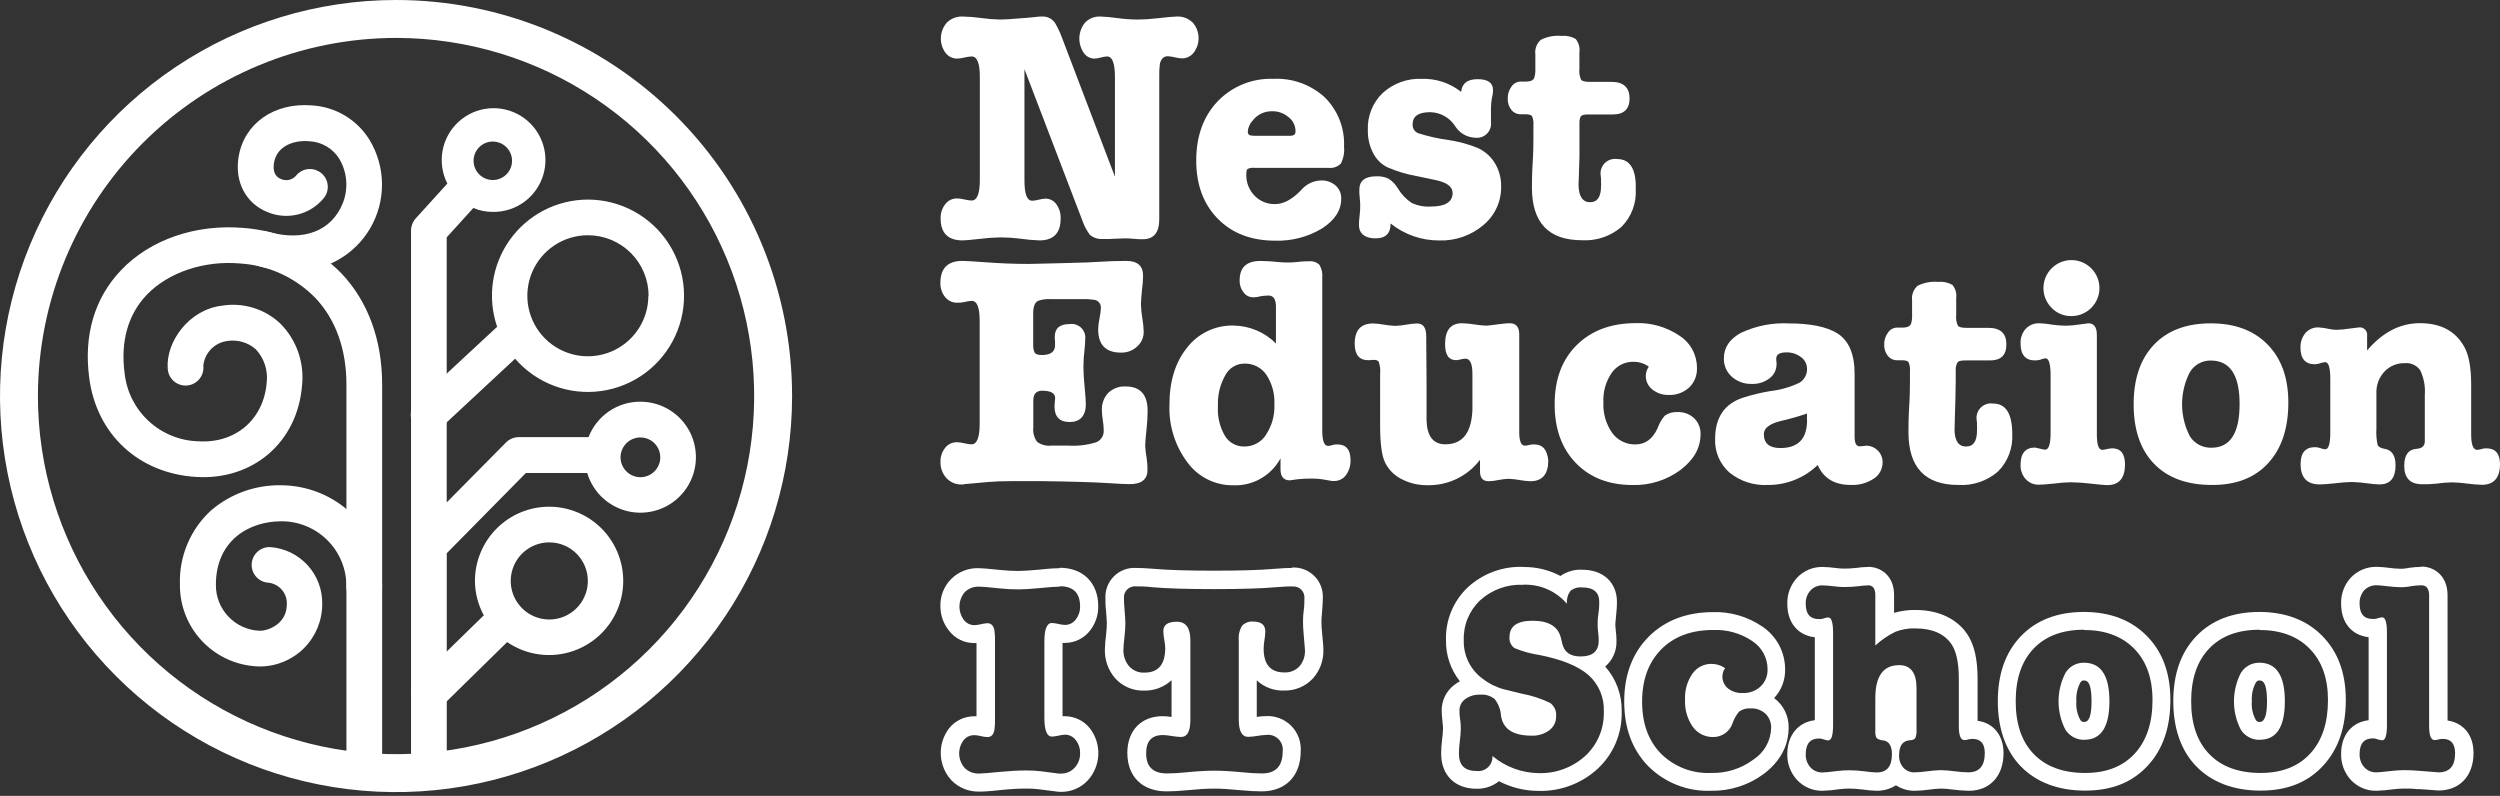 <svg width="512" height="163" viewBox="0 0 512 163" fill="none" xmlns="http://www.w3.org/2000/svg">
<rect x="0" y="0" width="512" height="163" fill="#333333" stroke="none"/>
<path d="M71.928 105.118C68.038 101.45 62.898 99.4 57.552 99.382C52.328 99.291 47.25 101.108 43.27 104.493C41.158 106.412 39.49 108.769 38.381 111.398C37.273 114.027 36.75 116.867 36.849 119.719C36.805 124.115 38.506 128.35 41.579 131.494C44.653 134.638 48.847 136.435 53.243 136.491C56.622 136.485 59.861 135.14 62.25 132.75C64.64 130.361 65.985 127.122 65.991 123.744C66.056 120.804 64.991 117.952 63.014 115.775C61.037 113.598 58.3 112.264 55.368 112.047C54.401 112 53.455 112.339 52.737 112.99C52.02 113.641 51.591 114.55 51.544 115.517C51.497 116.484 51.836 117.43 52.487 118.148C53.138 118.865 54.047 119.294 55.014 119.341C56.077 119.468 57.052 119.993 57.744 120.809C58.436 121.626 58.793 122.674 58.744 123.744C58.744 127.898 54.754 129.185 53.303 129.185C50.85 129.123 48.521 128.097 46.82 126.33C45.118 124.562 44.182 122.195 44.214 119.742C44.214 110.748 50.942 106.759 57.611 106.759C59.36 106.75 61.094 107.086 62.712 107.75C64.331 108.413 65.802 109.39 67.042 110.624C68.281 111.858 69.264 113.325 69.935 114.94C70.605 116.556 70.95 118.288 70.948 120.037C70.92 120.535 70.993 121.032 71.164 121.5C71.335 121.968 71.6 122.396 71.942 122.758C72.284 123.12 72.696 123.408 73.153 123.605C73.611 123.802 74.103 123.904 74.601 123.904C75.099 123.904 75.592 123.802 76.049 123.605C76.507 123.408 76.919 123.12 77.261 122.758C77.603 122.396 77.867 121.968 78.038 121.5C78.209 121.032 78.282 120.535 78.254 120.037C78.273 117.251 77.721 114.49 76.633 111.924C75.545 109.358 73.944 107.042 71.928 105.118V105.118Z" fill="white"/>
<path d="M75.692 28.67C74.441 26.626 72.714 24.914 70.659 23.681C68.604 22.448 66.281 21.73 63.889 21.588C56.123 20.951 49.95 25.294 48.852 32.211C48.049 37.251 50.351 41.653 54.753 43.424C56.729 44.263 58.924 44.438 61.007 43.922C63.091 43.407 64.951 42.23 66.309 40.567C66.613 40.196 66.84 39.768 66.978 39.309C67.116 38.849 67.162 38.367 67.112 37.889C67.063 37.412 66.92 36.949 66.691 36.528C66.462 36.106 66.151 35.734 65.778 35.433C65.019 34.826 64.054 34.538 63.086 34.63C62.608 34.681 62.145 34.825 61.724 35.056C61.302 35.287 60.931 35.6 60.631 35.976C60.255 36.414 59.746 36.718 59.181 36.839C58.616 36.961 58.027 36.894 57.504 36.649C56.323 36.165 55.839 35.055 56.111 33.367C56.666 29.933 60.124 28.646 63.346 28.929C64.588 28.986 65.797 29.344 66.868 29.973C67.94 30.603 68.842 31.484 69.496 32.541C70.289 33.885 70.769 35.391 70.897 36.947C71.026 38.503 70.801 40.067 70.239 41.523C67.973 47.271 62.284 49.502 55.048 47.508C54.587 47.373 54.103 47.334 53.627 47.393C53.15 47.452 52.69 47.608 52.275 47.85C51.855 48.084 51.486 48.4 51.19 48.779C50.894 49.158 50.677 49.593 50.552 50.057C50.302 50.99 50.431 51.983 50.911 52.821C51.391 53.659 52.182 54.273 53.113 54.53C55.344 55.165 57.651 55.495 59.97 55.51C63.153 55.611 66.304 54.852 69.091 53.312C71.879 51.773 74.199 49.51 75.809 46.763C77.418 44.015 78.257 40.884 78.236 37.7C78.216 34.516 77.337 31.396 75.692 28.67Z" fill="white"/>
<path d="M69.921 55.982C64.592 50.536 57.455 47.228 49.856 46.681C40.13 45.855 30.77 49.042 24.798 55.333C19.368 61.022 17.114 68.611 18.271 77.381C19.781 88.936 28.327 96.903 40.059 97.67C51.791 98.438 60.939 90.588 61.859 78.915C62.105 76.611 61.834 74.281 61.066 72.094C60.298 69.908 59.053 67.919 57.421 66.274C55.846 64.783 53.947 63.675 51.873 63.038C49.799 62.402 47.606 62.253 45.465 62.603C38.654 63.406 33.98 70.028 34.346 75.41C34.361 75.903 34.474 76.387 34.681 76.835C34.887 77.283 35.182 77.684 35.547 78.015C35.912 78.346 36.341 78.6 36.807 78.761C37.272 78.922 37.766 78.988 38.258 78.954C38.749 78.919 39.229 78.786 39.668 78.562C40.107 78.338 40.496 78.027 40.812 77.649C41.128 77.27 41.364 76.832 41.507 76.36C41.649 75.888 41.695 75.392 41.641 74.902C41.762 73.659 42.291 72.491 43.145 71.58C43.998 70.668 45.129 70.064 46.362 69.862C47.428 69.667 48.526 69.716 49.57 70.007C50.615 70.297 51.58 70.821 52.393 71.538C53.234 72.441 53.869 73.515 54.254 74.687C54.639 75.858 54.766 77.1 54.624 78.325C54.01 85.926 48.215 90.872 40.578 90.376C36.806 90.263 33.202 88.788 30.433 86.223C27.664 83.658 25.918 80.178 25.518 76.425C24.656 69.933 26.226 64.386 30.05 60.384C34.453 55.781 41.794 53.303 49.206 53.964C55.042 54.328 60.534 56.852 64.609 61.045C68.752 65.424 70.948 71.526 70.948 78.75V160.05H78.266V78.726C78.254 69.591 75.374 61.742 69.921 55.982Z" fill="white"/>
<path d="M112.471 103.773C108.442 103.776 104.579 105.377 101.729 108.225C98.879 111.072 97.275 114.934 97.268 118.963C97.279 121.439 97.908 123.873 99.098 126.045C99.048 126.072 99.001 126.104 98.956 126.139L85.276 139.5C84.592 140.186 84.207 141.116 84.207 142.085C84.207 143.055 84.592 143.984 85.276 144.67C85.615 145.009 86.017 145.278 86.46 145.461C86.902 145.644 87.376 145.738 87.855 145.738C88.334 145.738 88.809 145.644 89.251 145.461C89.694 145.278 90.096 145.009 90.434 144.67L103.866 131.498C105.83 132.842 108.082 133.706 110.441 134.021C112.8 134.335 115.2 134.091 117.447 133.307C119.694 132.524 121.726 131.224 123.378 129.511C125.03 127.799 126.258 125.722 126.96 123.449C127.663 121.175 127.822 118.768 127.424 116.422C127.025 114.076 126.082 111.856 124.668 109.941C123.255 108.027 121.412 106.471 119.287 105.4C117.162 104.328 114.815 103.771 112.435 103.773H112.471ZM120.391 118.963C120.393 120.526 119.931 122.054 119.065 123.354C118.198 124.655 116.965 125.669 115.522 126.268C114.078 126.867 112.49 127.024 110.957 126.72C109.424 126.416 108.016 125.663 106.911 124.558C105.806 123.453 105.054 122.045 104.749 120.513C104.445 118.98 104.602 117.391 105.201 115.948C105.801 114.504 106.814 113.271 108.115 112.405C109.415 111.538 110.943 111.076 112.506 111.079C114.596 111.082 116.6 111.913 118.078 113.391C119.556 114.869 120.387 116.873 120.391 118.963V118.963Z" fill="white"/>
<path d="M120.391 40.874C117.263 40.88 114.182 41.632 111.402 43.066C108.622 44.502 106.225 46.578 104.409 49.125C102.593 51.672 101.41 54.615 100.958 57.71C100.507 60.806 100.8 63.964 101.813 66.924L85.289 82.267C84.751 82.768 84.376 83.419 84.213 84.135C84.05 84.852 84.106 85.601 84.375 86.285C84.644 86.969 85.112 87.556 85.72 87.97C86.327 88.384 87.044 88.606 87.779 88.606C88.703 88.602 89.591 88.252 90.27 87.626L105.496 73.462C107.655 75.958 110.406 77.871 113.497 79.026C116.588 80.181 119.92 80.542 123.186 80.074C126.453 79.606 129.549 78.325 132.192 76.349C134.834 74.372 136.938 71.764 138.31 68.763C139.682 65.762 140.277 62.464 140.043 59.172C139.808 55.881 138.75 52.701 136.967 49.925C135.183 47.149 132.73 44.865 129.834 43.284C126.938 41.702 123.691 40.874 120.391 40.874V40.874ZM132.784 60.574C132.784 63.025 132.058 65.421 130.696 67.459C129.334 69.497 127.398 71.085 125.134 72.023C122.869 72.961 120.377 73.207 117.973 72.729C115.569 72.25 113.361 71.07 111.628 69.337C109.895 67.604 108.714 65.395 108.236 62.991C107.758 60.587 108.003 58.095 108.941 55.831C109.879 53.566 111.468 51.631 113.506 50.269C115.544 48.907 117.94 48.18 120.391 48.18C122.022 48.176 123.638 48.493 125.147 49.113C126.655 49.734 128.026 50.646 129.182 51.797C130.337 52.948 131.254 54.316 131.881 55.822C132.507 57.328 132.83 58.942 132.832 60.574H132.784Z" fill="white"/>
<path d="M131.156 82.267C128.858 82.257 126.612 82.947 124.714 84.243C122.817 85.539 121.359 87.382 120.533 89.526H106.228C105.253 89.533 104.32 89.923 103.631 90.612L91.486 102.899V48.605L96.939 42.597C98.201 43.13 99.558 43.403 100.928 43.4C103.249 43.434 105.517 42.707 107.386 41.331C109.254 39.954 110.621 38.003 111.276 35.777C111.931 33.55 111.839 31.17 111.013 29.001C110.188 26.832 108.675 24.992 106.706 23.764C104.736 22.536 102.419 21.987 100.108 22.201C97.797 22.414 95.619 23.379 93.908 24.947C92.197 26.515 91.046 28.6 90.632 30.884C90.218 33.167 90.564 35.524 91.616 37.593L85.124 44.745C84.518 45.42 84.182 46.294 84.18 47.2V160.05H91.498V113.298L107.703 96.868H120.262C120.862 98.889 122.012 100.704 123.585 102.109C125.157 103.514 127.089 104.454 129.165 104.824C131.241 105.194 133.379 104.979 135.34 104.203C137.301 103.427 139.007 102.121 140.268 100.431C141.529 98.741 142.295 96.734 142.481 94.633C142.666 92.532 142.263 90.422 141.318 88.537C140.372 86.652 138.921 85.068 137.127 83.96C135.332 82.853 133.265 82.267 131.156 82.267V82.267ZM100.928 28.988C101.709 28.988 102.471 29.22 103.12 29.654C103.768 30.087 104.274 30.704 104.572 31.425C104.87 32.146 104.947 32.939 104.794 33.704C104.641 34.469 104.264 35.172 103.712 35.722C103.159 36.273 102.456 36.648 101.69 36.798C100.925 36.949 100.132 36.87 99.412 36.569C98.691 36.269 98.076 35.762 97.645 35.112C97.213 34.462 96.984 33.699 96.986 32.919C96.989 31.875 97.406 30.876 98.145 30.139C98.884 29.402 99.885 28.988 100.928 28.988V28.988ZM131.156 97.729C130.351 97.729 129.563 97.491 128.894 97.043C128.224 96.596 127.702 95.96 127.394 95.216C127.086 94.472 127.005 93.653 127.162 92.863C127.319 92.073 127.707 91.347 128.277 90.778C128.846 90.209 129.572 89.821 130.362 89.663C131.152 89.506 131.97 89.587 132.714 89.895C133.458 90.204 134.094 90.725 134.542 91.395C134.989 92.065 135.228 92.852 135.228 93.657C135.228 94.737 134.799 95.773 134.035 96.537C133.272 97.3 132.236 97.729 131.156 97.729V97.729Z" fill="white"/>
<path d="M81.111 7.766C95.618 7.766 109.799 12.069 121.861 20.129C133.923 28.189 143.324 39.645 148.874 53.048C154.425 66.452 155.876 81.2 153.044 95.428C150.212 109.656 143.224 122.725 132.965 132.981C122.705 143.238 109.634 150.221 95.405 153.049C81.176 155.876 66.428 154.42 53.027 148.865C39.625 143.31 28.172 133.906 20.116 121.841C12.059 109.777 7.762 95.594 7.766 81.087C7.791 61.645 15.528 43.006 29.277 29.261C43.028 15.515 61.669 7.785 81.111 7.766V7.766ZM81.111 0C65.067 6.79445e-07 49.385 4.758 36.046 13.671C22.706 22.585 12.31 35.254 6.172 50.076C0.034 64.899 -1.571 81.209 1.56 96.943C4.692 112.678 12.419 127.13 23.765 138.473C35.111 149.816 49.566 157.539 65.301 160.666C81.037 163.793 97.346 162.183 112.167 156.04C126.987 149.898 139.654 139.498 148.563 126.156C157.473 112.815 162.226 97.13 162.221 81.087C162.215 59.579 153.667 38.955 138.456 23.748C123.246 8.542 102.619 -9.10877e-07 81.111 0V0Z" fill="white"/>
<path d="M217.067 120.064C219.816 120.064 221.201 121.438 221.201 124.198C221.227 125.16 220.917 126.1 220.323 126.857C220.073 127.204 219.745 127.487 219.365 127.683C218.985 127.879 218.564 127.982 218.137 127.983C217.681 127.967 217.228 127.903 216.785 127.792C216.339 127.679 215.882 127.611 215.422 127.589C214.408 127.589 213.89 128.851 213.89 131.386L213.89 147.011C213.89 149.579 214.408 150.852 215.422 150.852C215.881 150.829 216.338 150.765 216.785 150.661C217.228 150.547 217.681 150.48 218.137 150.458C218.564 150.46 218.985 150.564 219.365 150.759C219.744 150.955 220.073 151.238 220.323 151.584C220.918 152.34 221.229 153.281 221.201 154.243C221.236 155.351 220.831 156.428 220.075 157.24C219.721 157.626 219.289 157.931 218.806 158.135C218.324 158.339 217.804 158.437 217.281 158.422C217.113 158.445 216.942 158.445 216.774 158.422L213.203 157.961C212.208 157.843 211.208 157.786 210.206 157.792C208.505 157.792 206.736 157.893 204.878 158.073C202.625 158.298 201.205 158.422 200.518 158.422C199.977 158.443 199.438 158.354 198.932 158.161C198.427 157.967 197.966 157.673 197.578 157.296C196.888 156.521 196.486 155.532 196.441 154.495C196.396 153.459 196.71 152.439 197.33 151.607C197.599 151.27 197.942 150.999 198.333 150.818C198.724 150.636 199.152 150.547 199.583 150.559C200.032 150.58 200.477 150.648 200.912 150.762C201.348 150.868 201.793 150.932 202.242 150.953C202.996 150.953 203.47 150.469 203.661 149.489C203.761 148.701 203.799 147.906 203.774 147.112L203.774 131.431C203.802 130.655 203.764 129.879 203.661 129.11C203.47 128.13 202.996 127.634 202.242 127.634C201.793 127.655 201.347 127.723 200.912 127.837C200.459 127.951 199.994 128.015 199.527 128.028C199.101 128.027 198.681 127.924 198.303 127.728C197.925 127.532 197.599 127.249 197.352 126.902C196.759 126.071 196.459 125.067 196.5 124.047C196.541 123.027 196.92 122.05 197.578 121.269C197.969 120.89 198.434 120.594 198.943 120.401C199.452 120.207 199.996 120.119 200.541 120.143C201.115 120.143 202.433 120.255 204.506 120.481C205.86 120.632 207.221 120.707 208.584 120.706C209.643 120.706 211.164 120.616 213.09 120.424C215.017 120.233 216.38 120.143 217.022 120.143L217.067 120.064ZM217.022 116.369C216.526 116.369 215.557 116.369 212.73 116.673C210.882 116.842 209.463 116.932 208.528 116.932C207.304 116.93 206.082 116.862 204.866 116.729C201.926 116.414 200.98 116.369 200.484 116.369C199.436 116.322 198.39 116.495 197.412 116.875C196.435 117.254 195.547 117.834 194.805 118.575C194.063 119.317 193.484 120.205 193.104 121.183C192.724 122.16 192.552 123.207 192.598 124.255C192.611 126.079 193.256 127.843 194.423 129.245C195.03 130.014 195.804 130.635 196.686 131.06C197.568 131.486 198.536 131.705 199.515 131.701L199.989 131.701L199.989 146.695L199.572 146.695C198.588 146.683 197.615 146.892 196.724 147.307C195.832 147.723 195.046 148.334 194.423 149.095C193.205 150.652 192.584 152.594 192.673 154.569C192.762 156.544 193.554 158.423 194.908 159.864C195.645 160.603 196.524 161.183 197.492 161.57C198.461 161.958 199.498 162.144 200.541 162.117C201.104 162.117 202.151 162.117 205.283 161.768C206.926 161.593 208.577 161.502 210.229 161.498C211.072 161.49 211.915 161.539 212.752 161.644L216.132 162.072C216.504 162.139 216.881 162.173 217.258 162.174C218.303 162.191 219.34 161.986 220.299 161.573C221.258 161.159 222.119 160.546 222.823 159.774C224.116 158.331 224.862 156.481 224.934 154.545C225.006 152.609 224.399 150.709 223.218 149.174C222.606 148.397 221.825 147.769 220.935 147.338C220.046 146.907 219.07 146.683 218.081 146.684L217.608 146.684L217.608 131.667L218.081 131.667C219.062 131.67 220.03 131.451 220.914 131.025C221.798 130.6 222.574 129.98 223.184 129.211C224.331 127.782 224.945 125.997 224.919 124.164C224.919 119.365 221.81 116.279 217.033 116.279L217.022 116.369Z" fill="white"/>
<path d="M264.595 120.12C264.936 120.073 265.282 120.105 265.609 120.213C265.935 120.32 266.232 120.501 266.478 120.741C266.724 120.982 266.911 121.275 267.026 121.599C267.141 121.923 267.18 122.269 267.141 122.61C267.141 123.173 267.141 124.018 266.995 125.133C266.848 126.249 266.86 127.082 266.86 127.646C266.86 128.209 266.916 129.155 267.029 130.361C267.175 131.949 267.254 132.85 267.254 133.087C267.329 134.317 266.926 135.528 266.127 136.466C265.732 136.884 265.252 137.211 264.72 137.427C264.187 137.643 263.615 137.742 263.041 137.717C260.213 137.717 258.794 136.083 258.794 132.839C258.807 132.235 258.864 131.633 258.963 131.037C259.063 130.475 259.119 129.906 259.132 129.335C259.132 127.972 258.309 127.296 256.642 127.296C256.227 127.26 255.81 127.318 255.42 127.464C255.03 127.61 254.678 127.842 254.389 128.141C253.847 129.025 253.606 130.061 253.702 131.093L253.702 147.405C253.702 149.737 254.344 150.909 255.628 150.909C256.244 150.887 256.857 150.823 257.464 150.717C258.074 150.603 258.692 150.535 259.312 150.514C259.77 150.453 260.236 150.498 260.674 150.647C261.112 150.795 261.51 151.042 261.837 151.369C262.164 151.696 262.411 152.094 262.559 152.532C262.707 152.97 262.753 153.436 262.691 153.894C262.691 156.898 261.276 158.4 258.444 158.4C257.142 158.392 255.841 158.317 254.547 158.175C252.293 157.95 250.333 157.837 248.711 157.837C247.089 157.837 245.106 157.95 242.876 158.175C241.581 158.319 240.28 158.394 238.978 158.4C236.146 158.4 234.731 157.026 234.731 154.277C234.731 151.776 235.857 150.537 238.189 150.537C238.805 150.558 239.419 150.626 240.025 150.74C240.632 150.846 241.246 150.91 241.862 150.931C243.146 150.931 243.788 149.805 243.788 147.428L243.788 131.127C243.788 128.592 242.864 127.33 241.017 127.33C239.169 127.33 238.246 127.972 238.246 129.257C238.263 129.835 238.327 130.412 238.437 130.98C238.549 131.549 238.617 132.125 238.64 132.704C238.64 136.076 237.224 137.758 234.393 137.751C233.794 137.784 233.196 137.681 232.644 137.449C232.091 137.216 231.599 136.861 231.205 136.41C230.414 135.445 230.012 134.22 230.078 132.974C230.078 132.49 230.157 131.6 230.303 130.316C230.411 129.414 230.468 128.508 230.472 127.601C230.472 127.15 230.416 126.226 230.303 124.829C230.225 123.883 230.191 123.128 230.191 122.576C230.153 122.24 230.192 121.9 230.304 121.581C230.415 121.262 230.598 120.972 230.837 120.732C231.076 120.493 231.366 120.311 231.685 120.199C232.004 120.087 232.344 120.049 232.68 120.087C233.548 120.087 234.641 120.087 235.97 120.256C238.989 120.526 243.214 120.65 248.643 120.65C254.073 120.65 258.354 120.526 261.385 120.256C262.703 120.143 263.773 120.087 264.606 120.087L264.595 120.12ZM264.606 116.313C263.671 116.313 262.511 116.369 261.058 116.493C258.163 116.752 253.994 116.876 248.666 116.876C243.337 116.876 239.203 116.752 236.274 116.493C234.81 116.369 233.638 116.313 232.658 116.313C231.822 116.263 230.986 116.392 230.204 116.689C229.422 116.987 228.711 117.446 228.12 118.038C227.528 118.63 227.068 119.34 226.771 120.122C226.473 120.905 226.345 121.741 226.394 122.576C226.394 123.218 226.394 124.075 226.518 125.145C226.62 126.384 226.676 127.206 226.676 127.612C226.671 128.365 226.626 129.117 226.541 129.865C226.398 130.888 226.311 131.919 226.282 132.952C226.203 135.123 226.948 137.243 228.366 138.888C229.11 139.72 230.027 140.379 231.052 140.819C232.078 141.259 233.187 141.469 234.303 141.434C236.386 141.487 238.407 140.723 239.935 139.305L239.935 146.831C239.332 146.733 238.722 146.68 238.11 146.673C233.717 146.673 230.878 149.624 230.878 154.187C230.878 159.054 233.953 162.073 238.899 162.073C240.149 162.073 241.546 161.994 243.18 161.836C245.286 161.622 247.111 161.509 248.632 161.509C250.153 161.509 251.955 161.622 254.085 161.836C255.752 161.994 257.16 162.073 258.365 162.073C263.311 162.073 266.386 158.918 266.386 153.838C266.447 152.88 266.304 151.921 265.966 151.024C265.627 150.126 265.102 149.311 264.424 148.632C263.746 147.953 262.932 147.427 262.035 147.087C261.138 146.747 260.179 146.602 259.222 146.662C258.606 146.668 257.993 146.721 257.385 146.819L257.385 139.339C258.141 140.041 259.027 140.586 259.994 140.944C260.96 141.301 261.988 141.464 263.018 141.423C264.11 141.448 265.196 141.242 266.203 140.819C267.211 140.395 268.118 139.765 268.865 138.967C270.326 137.343 271.102 135.215 271.028 133.03C271.028 132.693 271.028 132.186 270.791 129.955C270.656 128.592 270.633 127.916 270.633 127.589C270.633 127.094 270.633 126.373 270.757 125.336C270.859 124.075 270.915 123.139 270.915 122.497C270.96 121.658 270.826 120.819 270.524 120.035C270.221 119.252 269.756 118.541 269.159 117.949C268.562 117.358 267.847 116.899 267.061 116.603C266.274 116.308 265.434 116.182 264.595 116.234L264.606 116.313Z" fill="white"/>
<path d="M311.878 119.751C313.577 119.67 315.272 119.977 316.834 120.651C318.396 121.325 319.783 122.346 320.89 123.638C320.82 122.704 321.079 121.776 321.622 121.013C322.293 120.47 323.152 120.215 324.01 120.303C326.354 120.303 327.525 121.283 327.525 123.255C327.525 123.807 327.525 124.607 327.356 125.677C327.187 126.747 327.199 127.536 327.199 128.088C327.209 128.562 327.242 129.036 327.3 129.507C327.366 129.981 327.403 130.459 327.413 130.938L327.413 131.208C327.413 133.371 326.173 134.441 323.684 134.441C321.6 134.441 320.36 133.563 319.955 131.816L319.685 130.69C319.133 128.324 317.195 127.13 313.872 127.13C310.732 127.13 309.159 128.226 309.151 130.419C309.097 130.86 309.163 131.307 309.341 131.714C309.519 132.12 309.804 132.471 310.165 132.729C311.81 133.409 313.531 133.886 315.291 134.148C319.895 135.057 323.241 136.428 325.328 138.26C326.371 139.193 327.193 140.346 327.735 141.636C328.276 142.926 328.524 144.32 328.46 145.718C328.516 147.414 328.206 149.102 327.553 150.669C326.9 152.235 325.919 153.643 324.675 154.798C322.044 157.195 318.578 158.465 315.021 158.335C311.586 158.27 308.278 157.029 305.648 154.82C305.677 155.25 305.61 155.682 305.452 156.082C305.293 156.483 305.048 156.844 304.733 157.139C304.418 157.433 304.042 157.654 303.631 157.785C303.22 157.916 302.786 157.954 302.358 157.896C299.985 157.896 298.795 156.724 298.787 154.381C298.791 153.556 298.848 152.732 298.956 151.914C299.08 151.025 299.152 150.13 299.17 149.233C299.17 148.827 299.17 148.208 299.035 147.363C298.9 146.518 298.9 145.898 298.9 145.504C298.892 145.048 298.996 144.597 299.202 144.191C299.408 143.784 299.71 143.435 300.083 143.172C300.965 142.535 302.038 142.217 303.124 142.271C304.2 142.164 305.273 142.488 306.11 143.172C306.872 144.142 307.324 145.32 307.405 146.552C307.8 149.3 309.884 150.663 313.658 150.663C314.975 150.722 316.272 150.324 317.33 149.537C317.767 149.204 318.118 148.771 318.355 148.276C318.592 147.78 318.708 147.236 318.693 146.687C318.744 146.169 318.66 145.646 318.449 145.17C318.238 144.694 317.907 144.281 317.488 143.972C315.662 143.086 313.726 142.449 311.731 142.079L308.115 141.2C306.522 140.789 305.028 140.061 303.721 139.06C302.463 138.159 301.444 136.963 300.757 135.576C300.069 134.189 299.733 132.654 299.779 131.107C299.725 129.579 299.999 128.059 300.582 126.646C301.165 125.233 302.043 123.962 303.158 122.917C305.549 120.758 308.693 119.625 311.911 119.762L311.878 119.751ZM311.911 116.101C307.758 115.953 303.712 117.441 300.646 120.247C299.166 121.632 297.998 123.318 297.221 125.19C296.444 127.063 296.075 129.08 296.14 131.107C296.082 134.161 297.09 137.141 298.99 139.533C298.591 139.735 298.214 139.976 297.864 140.254C297.05 140.86 296.391 141.649 295.939 142.557C295.487 143.465 295.255 144.467 295.261 145.481C295.271 146.235 295.324 146.987 295.419 147.734C295.487 148.388 295.532 148.861 295.532 149.199C295.511 149.953 295.447 150.705 295.34 151.452C295.218 152.42 295.154 153.394 295.149 154.37C295.149 158.729 297.976 161.534 302.37 161.534C304.044 161.585 305.681 161.038 306.988 159.991C309.473 161.284 312.231 161.963 315.032 161.974C319.513 162.113 323.87 160.496 327.176 157.468C328.791 155.975 330.068 154.155 330.921 152.128C331.774 150.102 332.183 147.916 332.122 145.718C332.205 142.332 330.997 139.041 328.742 136.514C329.501 135.867 330.103 135.057 330.503 134.143C330.903 133.23 331.09 132.238 331.051 131.242L331.051 130.972C331.039 130.346 330.99 129.721 330.905 129.101C330.905 128.685 330.826 128.347 330.826 128.121C330.826 127.896 330.826 127.288 330.972 126.082C331.119 124.877 331.153 123.953 331.153 123.289C331.153 119.278 328.348 116.676 323.988 116.676C322.418 116.604 320.869 117.056 319.583 117.96C317.213 116.702 314.561 116.07 311.878 116.124L311.911 116.101Z" fill="white"/>
<path d="M350.857 129.022C353.691 128.902 356.49 129.691 358.844 131.275C359.811 131.898 360.607 132.753 361.158 133.763C361.709 134.772 361.998 135.904 361.998 137.055C362.022 137.712 361.908 138.367 361.661 138.976C361.414 139.586 361.042 140.136 360.567 140.592C360.073 141.046 359.495 141.398 358.864 141.628C358.234 141.858 357.565 141.961 356.895 141.932C355.806 141.989 354.733 141.649 353.876 140.975C353.51 140.674 353.218 140.293 353.023 139.861C352.828 139.429 352.734 138.959 352.749 138.485C352.76 137.893 352.953 137.319 353.301 136.84C352.485 136.262 351.508 135.955 350.507 135.962C349.743 135.953 348.989 136.131 348.309 136.481C347.63 136.83 347.047 137.34 346.609 137.967C345.53 139.536 345 141.417 345.1 143.318C345.003 145.29 345.562 147.239 346.688 148.861C347.169 149.524 347.803 150.06 348.538 150.423C349.272 150.786 350.083 150.965 350.902 150.945C351.784 150.944 352.644 150.662 353.355 150.139C354.066 149.617 354.592 148.881 354.856 148.038C355.154 147.196 355.601 146.414 356.174 145.729C356.876 145.234 357.729 145.003 358.585 145.075C359.137 145.053 359.689 145.142 360.207 145.335C360.726 145.529 361.2 145.823 361.604 146.202C361.98 146.579 362.274 147.03 362.467 147.527C362.661 148.023 362.751 148.554 362.73 149.086C362.696 150.376 362.35 151.639 361.72 152.765C361.09 153.892 360.196 154.848 359.114 155.552C356.616 157.414 353.565 158.382 350.451 158.301C348.551 158.392 346.652 158.086 344.877 157.401C343.102 156.716 341.49 155.668 340.143 154.324C337.575 151.681 336.294 148.125 336.302 143.656C336.309 139.187 337.623 135.624 340.245 132.965C342.881 130.329 346.425 129.015 350.879 129.022L350.857 129.022ZM350.879 125.361C345.438 125.361 340.988 127.051 337.665 130.385C334.341 133.72 332.64 138.17 332.64 143.656C332.64 149.142 334.285 153.524 337.507 156.859C339.193 158.56 341.214 159.891 343.443 160.768C345.671 161.644 348.058 162.047 350.451 161.951C354.338 162.016 358.137 160.792 361.254 158.47C365.434 155.293 366.313 151.621 366.313 149.086C366.347 147.902 366.094 146.728 365.576 145.662C365.058 144.597 364.291 143.673 363.339 142.969C364.834 141.377 365.644 139.261 365.592 137.077C365.594 135.347 365.169 133.643 364.356 132.116C363.542 130.59 362.365 129.287 360.928 128.324C357.948 126.285 354.397 125.248 350.789 125.361L350.879 125.361Z" fill="white"/>
<path d="M382.545 119.864C383.559 119.864 384.066 120.528 384.066 121.846L384.066 132.199C385.281 131.074 386.655 130.133 388.144 129.405C389.441 128.895 390.828 128.654 392.222 128.696C395.729 128.696 398.219 129.789 399.691 131.974C400.671 133.45 401.166 135.782 401.166 138.992L401.166 148.726C401.166 150.618 401.538 151.565 402.293 151.565C402.561 151.569 402.828 151.527 403.082 151.441C403.379 151.36 403.686 151.323 403.994 151.328C405.65 151.328 406.484 152.297 406.484 154.223C406.484 156.859 405.357 158.177 403.104 158.177C402.158 158.159 401.214 158.084 400.276 157.952C399.335 157.827 398.387 157.752 397.438 157.727C396.54 157.752 395.645 157.827 394.756 157.952C393.864 158.082 392.965 158.157 392.064 158.177C391.642 158.187 391.223 158.107 390.834 157.942C390.445 157.777 390.097 157.531 389.811 157.22C389.202 156.515 388.888 155.604 388.932 154.674C388.932 152.747 389.653 151.733 391.084 151.61C391.726 151.61 392.12 151.407 392.278 151.103C392.457 150.617 392.534 150.099 392.503 149.582L392.503 140.919C392.503 137.787 391.313 136.221 388.932 136.221C385.688 136.221 384.066 138.474 384.066 142.98L384.066 149.661C384.011 150.174 384.1 150.693 384.325 151.159C384.728 151.453 385.211 151.618 385.71 151.632C386.882 151.82 387.468 152.766 387.468 154.471C387.468 156.957 386.431 158.2 384.359 158.2C383.544 158.173 382.731 158.098 381.925 157.975C380.853 157.833 379.773 157.758 378.692 157.749C377.841 157.753 376.99 157.81 376.146 157.918C374.636 158.11 373.679 158.2 373.262 158.2C372.796 158.216 372.332 158.13 371.902 157.949C371.472 157.769 371.087 157.497 370.772 157.152C370.118 156.416 369.774 155.455 369.815 154.471C369.815 152.319 370.727 151.238 372.586 151.238C372.906 151.258 373.222 151.326 373.521 151.441C373.817 151.553 374.129 151.618 374.445 151.632C375.087 151.632 375.414 150.584 375.414 148.467L375.414 129.62C375.414 127.513 375.087 126.454 374.445 126.454C374.096 126.469 373.753 126.545 373.431 126.679C373.139 126.765 372.834 126.803 372.53 126.792C370.716 126.792 369.815 125.756 369.815 123.683C369.766 122.677 370.109 121.692 370.772 120.934C371.087 120.59 371.472 120.317 371.902 120.137C372.332 119.956 372.796 119.87 373.262 119.886C373.982 119.904 374.7 119.96 375.414 120.055C376.127 120.151 376.846 120.208 377.565 120.224C378.578 120.233 379.59 120.176 380.596 120.055C381.241 119.959 381.892 119.903 382.545 119.886L382.545 119.864ZM382.545 116.112C381.723 116.128 380.902 116.196 380.089 116.315C379.252 116.414 378.409 116.459 377.565 116.45C376.993 116.438 376.421 116.393 375.853 116.315C374.994 116.197 374.129 116.129 373.262 116.112C372.274 116.094 371.293 116.286 370.385 116.674C369.476 117.062 368.66 117.639 367.99 118.365C366.684 119.819 365.986 121.718 366.041 123.671C366.041 127.524 368.204 130.126 371.674 130.51L371.674 147.498C368.294 147.903 366.041 150.539 366.041 154.448C366.001 156.384 366.702 158.262 368.001 159.698C368.668 160.426 369.482 161.003 370.389 161.391C371.296 161.78 372.276 161.971 373.262 161.951C374.394 161.915 375.523 161.81 376.642 161.636C377.329 161.549 378.022 161.504 378.715 161.501C379.634 161.509 380.552 161.573 381.463 161.692C382.43 161.838 383.404 161.924 384.381 161.951C385.765 161.958 387.122 161.567 388.29 160.825C389.43 161.574 390.768 161.966 392.132 161.951C393.191 161.932 394.249 161.845 395.297 161.692C396.044 161.584 396.796 161.52 397.55 161.501C398.346 161.521 399.14 161.589 399.927 161.703C401.018 161.849 402.116 161.931 403.217 161.951C407.531 161.951 410.325 158.921 410.325 154.223C410.325 150.584 408.219 148.027 405.008 147.622L405.008 138.992C405.008 134.982 404.321 132.008 402.901 129.879C401.482 127.749 398.294 124.922 392.289 124.922C390.808 124.901 389.331 125.099 387.907 125.508L387.907 121.846C387.907 117.892 385.158 116.09 382.612 116.09L382.545 116.112Z" fill="white"/>
<path d="M426.795 129.022C431.143 129.022 434.572 130.299 437.08 132.853C439.589 135.406 440.839 138.917 440.832 143.386C440.832 148.057 439.615 151.711 437.182 154.347C434.748 156.983 431.369 158.301 427.043 158.301C422.537 158.301 419.037 157.021 416.544 154.46C414.05 151.899 412.807 148.279 412.815 143.6C412.815 138.988 414.039 135.399 416.487 132.83C418.936 130.262 422.371 128.974 426.795 128.966L426.795 129.022ZM426.908 151.497C430.31 151.497 432.011 148.868 432.011 143.611C432.011 138.35 430.265 135.725 426.795 135.725C426.03 135.711 425.275 135.899 424.606 136.271C423.937 136.643 423.379 137.186 422.987 137.843C422.069 139.637 421.59 141.624 421.59 143.639C421.59 145.655 422.069 147.641 422.987 149.435C423.405 150.091 423.986 150.628 424.673 150.994C425.36 151.359 426.13 151.54 426.908 151.519L426.908 151.497ZM426.795 125.327C421.354 125.327 416.994 127.006 413.84 130.329C410.686 133.652 409.153 138.068 409.153 143.622C409.153 149.176 410.753 153.761 413.885 156.972C417.017 160.182 421.466 161.917 427.02 161.917C432.574 161.917 436.731 160.194 439.874 156.791C443.017 153.389 444.493 148.906 444.493 143.352C444.493 137.798 442.882 133.517 439.694 130.262C436.506 127.006 432.146 125.327 426.795 125.327ZM426.908 147.858C426.728 147.883 426.546 147.851 426.386 147.766C426.226 147.681 426.097 147.548 426.018 147.385C425.401 146.224 425.131 144.91 425.24 143.6C425.152 142.297 425.424 140.995 426.029 139.837C426.344 139.364 426.513 139.364 426.795 139.364C427.257 139.364 428.35 139.364 428.35 143.6C428.35 146.416 427.865 147.847 426.908 147.847L426.908 147.858Z" fill="white"/>
<path d="M462.733 129.022C467.081 129.022 470.509 130.299 473.018 132.853C475.526 135.406 476.777 138.917 476.769 143.386C476.769 148.057 475.553 151.711 473.119 154.347C470.686 156.983 467.306 158.301 462.98 158.301C458.474 158.301 454.974 157.021 452.481 154.46C449.988 151.899 448.745 148.279 448.752 143.6C448.752 138.988 449.976 135.399 452.425 132.83C454.873 130.262 458.309 128.974 462.733 128.966L462.733 129.022ZM462.834 151.497C466.236 151.497 467.937 148.868 467.937 143.611C467.937 138.354 466.202 135.725 462.733 135.725C461.966 135.712 461.21 135.901 460.54 136.273C459.869 136.645 459.309 137.186 458.914 137.843C457.995 139.637 457.516 141.624 457.516 143.639C457.516 145.655 457.995 147.641 458.914 149.435C459.332 150.091 459.912 150.628 460.599 150.994C461.286 151.359 462.056 151.54 462.834 151.519L462.834 151.497ZM462.733 125.327C457.28 125.327 452.92 127.006 449.766 130.329C446.612 133.652 445.091 138.068 445.091 143.622C445.091 149.176 446.679 153.761 449.822 156.972C452.965 160.182 457.404 161.917 462.947 161.917C468.489 161.917 472.669 160.194 475.8 156.791C478.932 153.389 480.419 148.906 480.419 143.352C480.419 137.798 478.808 133.517 475.631 130.262C472.455 127.006 468.072 125.327 462.733 125.327ZM462.834 147.858C462.656 147.885 462.474 147.853 462.316 147.767C462.158 147.682 462.031 147.548 461.955 147.385C461.333 146.226 461.063 144.91 461.178 143.6C461.089 142.297 461.362 140.995 461.967 139.837C462.282 139.364 462.451 139.364 462.733 139.364C463.194 139.364 464.287 139.364 464.287 143.6C464.287 146.416 463.803 147.847 462.834 147.847L462.834 147.858Z" fill="white"/>
<path d="M495.898 119.864C496.957 119.864 497.486 120.562 497.486 121.959L497.486 148.725C497.486 150.618 497.858 151.564 498.613 151.564C498.881 151.569 499.147 151.527 499.401 151.44C499.699 151.361 500.006 151.324 500.314 151.328C501.97 151.328 502.803 152.319 502.803 154.279C502.803 156.882 501.677 158.177 499.424 158.177L495.132 157.839C494.264 157.772 493.34 157.727 492.349 157.727C491.464 157.73 490.58 157.787 489.702 157.895C488.113 158.087 487.111 158.177 486.694 158.177C486.228 158.192 485.764 158.107 485.334 157.926C484.905 157.745 484.519 157.473 484.204 157.129C483.544 156.375 483.201 155.394 483.247 154.392C483.247 152.274 484.17 151.215 486.018 151.215C486.338 151.234 486.654 151.302 486.953 151.418C487.252 151.531 487.568 151.595 487.888 151.609C488.53 151.609 488.845 150.562 488.845 148.444L488.845 129.597C488.845 127.49 488.53 126.431 487.888 126.431C487.536 126.445 487.188 126.521 486.863 126.657C486.57 126.742 486.266 126.78 485.962 126.769C484.148 126.769 483.247 125.733 483.247 123.66C483.191 122.643 483.535 121.645 484.204 120.877C484.541 120.533 484.947 120.264 485.396 120.089C485.844 119.914 486.325 119.837 486.806 119.864C487.114 119.864 487.756 119.92 488.733 120.033C489.689 120.163 490.652 120.238 491.617 120.258C492.374 120.272 493.13 120.196 493.87 120.033C494.545 119.935 495.226 119.879 495.909 119.864L495.898 119.864ZM495.909 116.09C495.064 116.105 494.221 116.172 493.385 116.292C493.257 116.309 493.129 116.331 493.002 116.36C492.543 116.454 492.074 116.495 491.605 116.484C490.787 116.463 489.971 116.396 489.161 116.281C488.376 116.174 487.587 116.11 486.795 116.09C485.801 116.063 484.812 116.244 483.893 116.622C482.973 117.001 482.143 117.568 481.455 118.286C480.11 119.746 479.394 121.676 479.461 123.66C479.461 127.513 481.624 130.115 485.094 130.498L485.094 147.498C481.658 147.903 479.461 150.517 479.461 154.392C479.412 156.346 480.113 158.245 481.422 159.698C482.089 160.425 482.903 161.002 483.81 161.39C484.717 161.779 485.696 161.97 486.682 161.951C487.836 161.913 488.987 161.811 490.13 161.647C490.877 161.55 491.629 161.501 492.383 161.5C493.25 161.5 494.073 161.5 494.839 161.602L495.729 161.624C499.221 161.895 499.221 161.895 499.401 161.895C503.761 161.895 506.577 158.887 506.577 154.223C506.577 150.044 504.031 147.948 501.26 147.565L501.26 121.903C501.26 117.87 498.477 116.033 495.898 116.033L495.909 116.09Z" fill="white"/>
<path d="M337.061 76.946C337.074 76.278 337.29 75.63 337.68 75.088C336.755 74.434 335.648 74.087 334.515 74.096C333.648 74.08 332.792 74.277 332.02 74.67C331.248 75.063 330.584 75.64 330.087 76.349C328.868 78.124 328.267 80.249 328.375 82.399C328.27 84.628 328.904 86.83 330.177 88.662C330.723 89.413 331.443 90.019 332.275 90.429C333.107 90.839 334.027 91.041 334.954 91.017C336.97 91.017 338.457 89.89 339.46 87.727C339.788 86.774 340.293 85.892 340.947 85.125C341.72 84.586 342.654 84.327 343.594 84.393C344.214 84.368 344.833 84.469 345.413 84.687C345.994 84.906 346.524 85.239 346.974 85.666C347.404 86.087 347.741 86.593 347.964 87.151C348.187 87.71 348.291 88.309 348.27 88.91C348.27 91.727 346.907 94.16 344.18 96.233C341.354 98.329 337.908 99.419 334.391 99.331C329.517 99.331 325.63 97.829 322.731 94.825C319.832 91.82 318.386 87.802 318.394 82.771C318.394 77.694 319.896 73.664 322.9 70.683C325.904 67.701 329.915 66.199 334.931 66.177C338.132 66.051 341.29 66.951 343.944 68.745C345.056 69.456 345.97 70.438 346.598 71.598C347.227 72.759 347.55 74.061 347.537 75.38C347.567 76.121 347.439 76.86 347.161 77.548C346.883 78.235 346.462 78.856 345.926 79.368C344.794 80.402 343.301 80.948 341.769 80.889C340.545 80.926 339.347 80.527 338.39 79.763C337.966 79.428 337.625 79 337.394 78.511C337.163 78.022 337.049 77.487 337.061 76.946V76.946Z" fill="white"/>
<path d="M379.081 99.32C375.701 99.32 373.448 97.957 372.265 95.23C369.513 97.901 365.814 99.371 361.98 99.32C359.145 99.466 356.358 98.55 354.162 96.751C353.201 95.895 352.443 94.837 351.94 93.653C351.438 92.468 351.204 91.187 351.255 89.902C351.255 85.553 353.133 82.741 356.888 81.464C358.73 80.875 360.613 80.419 362.521 80.101C364.595 79.866 366.616 79.291 368.503 78.4C369.009 78.1 369.423 77.668 369.701 77.15C369.979 76.631 370.11 76.047 370.08 75.46C370.068 75 369.949 74.55 369.732 74.145C369.514 73.74 369.205 73.391 368.829 73.128C367.968 72.47 366.905 72.132 365.821 72.17C364.458 72.17 363.771 72.598 363.771 73.466C363.771 73.756 363.794 74.046 363.839 74.333V74.581C363.841 75.148 363.71 75.708 363.456 76.215C363.201 76.722 362.831 77.162 362.374 77.499C361.332 78.283 360.05 78.681 358.747 78.625C357.243 78.676 355.777 78.143 354.657 77.138C354.138 76.671 353.725 76.096 353.447 75.455C353.169 74.813 353.032 74.12 353.046 73.421C353.046 71.167 354.226 69.41 356.584 68.148C359.624 66.728 362.965 66.071 366.317 66.233C370.778 66.233 374.105 66.913 376.298 68.272C378.656 69.774 379.832 72.546 379.824 76.586V89.417C379.824 90.735 380.151 91.4 380.816 91.4C381.129 91.402 381.441 91.379 381.751 91.332C381.89 91.295 382.034 91.276 382.179 91.276C383.075 91.276 383.935 91.632 384.568 92.266C385.202 92.9 385.558 93.759 385.558 94.656C385.566 95.328 385.403 95.991 385.084 96.582C384.764 97.173 384.3 97.674 383.733 98.035C382.355 98.939 380.728 99.388 379.081 99.32V99.32ZM370.068 86.049V84.686C368.28 85.302 366.46 85.82 364.616 86.24C362.363 86.815 361.236 87.705 361.236 88.899C361.236 90.803 362.363 91.76 364.616 91.76C368.266 91.76 370.091 89.857 370.091 86.049H370.068Z" fill="white"/>
<path d="M400.53 75.583V78.118L400.462 81.96L400.338 86.116C400.338 87.48 400.282 88.043 400.282 87.795C400.282 90.228 401.059 91.445 402.636 91.445C404.213 91.445 404.889 90.318 404.889 88.156C404.913 87.912 404.913 87.667 404.889 87.423V86.646C404.853 86.441 404.83 86.234 404.822 86.026C404.751 85.566 404.789 85.096 404.934 84.653C405.079 84.211 405.326 83.809 405.655 83.48C405.984 83.151 406.386 82.904 406.829 82.759C407.271 82.614 407.741 82.576 408.201 82.647C410.807 82.647 412.11 84.731 412.11 88.899C412.189 90.309 411.97 91.72 411.467 93.04C410.964 94.36 410.19 95.559 409.193 96.559C406.95 98.506 404.035 99.497 401.07 99.319C394.259 99.319 390.853 95.722 390.853 88.527C390.853 87.401 390.853 85.643 390.999 83.323C391.146 81.002 391.157 79.278 391.157 78.118V76.135C391.224 75.472 391.128 74.803 390.875 74.186C390.695 73.916 390.244 73.781 389.546 73.781H388.555C388.186 73.79 387.82 73.713 387.485 73.556C387.151 73.4 386.858 73.168 386.628 72.88C386.111 72.219 385.848 71.396 385.885 70.559C385.861 69.68 386.135 68.819 386.662 68.114C386.86 67.809 387.13 67.555 387.448 67.377C387.766 67.198 388.122 67.1 388.487 67.089H389.67C390.661 67.089 391.236 66.796 391.405 66.222C391.558 65.676 391.623 65.109 391.596 64.543V61.513C391.524 60.961 391.588 60.4 391.785 59.879C391.981 59.358 392.304 58.894 392.723 58.528C394.02 57.881 395.47 57.604 396.913 57.728C397.934 57.624 398.962 57.841 399.854 58.347C400.167 58.722 400.399 59.158 400.532 59.628C400.666 60.097 400.7 60.59 400.631 61.074V64.453C400.543 65.221 400.659 65.998 400.969 66.706C401.194 66.999 401.78 67.145 402.738 67.145H407.244C409.677 67.145 410.905 68.272 410.905 70.525C410.905 72.778 409.778 73.815 407.525 73.815H402.433C401.566 73.815 401.059 73.961 400.89 74.243C400.662 74.653 400.538 75.114 400.53 75.583V75.583Z" fill="white"/>
<path d="M424.142 64.735C425.472 64.755 426.768 64.313 427.808 63.483C428.848 62.653 429.567 61.487 429.842 60.185C430.116 58.883 429.93 57.527 429.314 56.347C428.698 55.168 427.691 54.239 426.466 53.721C425.241 53.202 423.874 53.126 422.598 53.505C421.323 53.883 420.219 54.694 419.476 55.797C418.732 56.901 418.396 58.228 418.524 59.553C418.651 60.877 419.236 62.115 420.177 63.056C420.689 63.59 421.305 64.014 421.987 64.302C422.669 64.591 423.402 64.738 424.142 64.735V64.735Z" fill="white"/>
<path d="M453.026 99.319C447.904 99.319 443.946 97.874 441.152 94.982C438.359 92.091 436.965 88.02 436.973 82.77C436.973 77.566 438.359 73.507 441.13 70.593C443.901 67.679 447.784 66.222 452.778 66.222C457.701 66.222 461.565 67.664 464.404 70.559C467.243 73.454 468.651 77.419 468.651 82.455C468.651 87.712 467.277 91.843 464.528 94.847C461.779 97.851 457.945 99.342 453.026 99.319ZM452.778 73.837C451.914 73.821 451.061 74.034 450.306 74.453C449.55 74.873 448.919 75.484 448.475 76.225C447.431 78.253 446.887 80.501 446.887 82.782C446.887 85.062 447.431 87.31 448.475 89.338C448.943 90.083 449.598 90.693 450.375 91.106C451.151 91.519 452.023 91.721 452.902 91.693C456.74 91.693 458.663 88.719 458.67 82.77C458.678 76.822 456.714 73.845 452.778 73.837Z" fill="white"/>
<path d="M273.896 91.017C273.561 91.003 273.226 91.045 272.905 91.141C272.608 91.249 272.297 91.31 271.981 91.321C271.192 91.321 270.798 90.273 270.798 88.155V56.86C270.892 55.941 270.687 55.017 270.212 54.224C269.929 53.957 269.591 53.755 269.221 53.632C268.851 53.51 268.459 53.469 268.072 53.514C267.576 53.514 266.81 53.514 265.819 53.638C264.828 53.762 263.994 53.762 263.453 53.762C262.912 53.762 261.763 53.683 260.074 53.514C259.668 53.514 258.947 53.447 258.091 53.447C255.286 53.447 253.878 54.776 253.878 57.412C253.845 58.312 254.133 59.194 254.689 59.902C254.919 60.21 255.218 60.461 255.562 60.633C255.907 60.805 256.286 60.894 256.671 60.893C257.217 60.887 257.76 60.804 258.282 60.645C258.776 60.578 259.272 60.537 259.769 60.521C260.795 60.521 261.313 61.265 261.313 62.775V70.334C259.005 68.035 255.895 66.722 252.638 66.672C250.811 66.625 248.998 67.008 247.347 67.791C245.695 68.573 244.251 69.734 243.13 71.178C240.705 74.183 239.495 78.088 239.503 82.894C239.338 87.136 240.639 91.305 243.187 94.701C244.264 96.173 245.678 97.367 247.31 98.182C248.943 98.997 250.746 99.41 252.571 99.387C254.539 99.467 256.491 98.992 258.202 98.016C259.913 97.04 261.315 95.602 262.248 93.867V96.12C262.248 97.607 262.89 98.373 264.163 98.373L265.864 98.136C266.751 98.046 267.642 98.005 268.534 98.013C269.238 98.002 269.942 98.043 270.64 98.136L272.803 98.508H273.175C273.655 98.524 274.132 98.423 274.564 98.213C274.996 98.003 275.37 97.69 275.654 97.303C276.307 96.393 276.636 95.29 276.589 94.171C276.566 92.064 275.676 91.017 273.896 91.017ZM259.251 89.09C258.77 89.823 258.113 90.423 257.339 90.835C256.565 91.246 255.7 91.456 254.824 91.445C254.035 91.461 253.255 91.27 252.563 90.891C251.871 90.511 251.291 89.956 250.881 89.282C249.821 87.482 249.316 85.409 249.428 83.323V82.523C249.437 80.447 250.005 78.412 251.072 76.631C251.455 75.975 252.003 75.43 252.661 75.051C253.319 74.671 254.064 74.471 254.824 74.468C255.704 74.434 256.578 74.623 257.366 75.017C258.153 75.411 258.829 75.997 259.33 76.721C260.516 78.517 261.1 80.643 260.997 82.793C261.101 85.026 260.485 87.234 259.24 89.09H259.251Z" fill="white"/>
<path d="M432.592 91.817C432.211 91.827 431.833 91.88 431.465 91.974C431.17 92.055 430.869 92.108 430.564 92.132C429.786 92.132 429.437 91.073 429.437 88.967V68.621C429.437 67.01 428.851 66.21 427.702 66.21C427.578 66.21 426.959 66.289 425.844 66.458C424.941 66.601 424.031 66.684 423.117 66.706C421.951 66.683 420.788 66.577 419.636 66.391C418.98 66.287 418.318 66.226 417.654 66.21C417.136 66.187 416.619 66.275 416.139 66.469C415.659 66.664 415.226 66.96 414.871 67.337C414.14 68.159 413.76 69.235 413.812 70.334C413.812 72.654 414.804 73.815 416.786 73.815C417.12 73.803 417.451 73.761 417.778 73.691C418.141 73.546 418.519 73.441 418.904 73.375C419.614 73.375 419.963 74.558 419.963 76.913V88.629C419.963 90.938 419.591 92.098 418.837 92.098C418.688 92.095 418.54 92.072 418.397 92.031L416.786 91.659C414.804 91.659 413.812 92.842 413.812 95.196C413.769 96.277 414.149 97.332 414.871 98.137C415.217 98.51 415.64 98.804 416.111 98.999C416.581 99.193 417.089 99.283 417.597 99.263C418.296 99.263 419.377 99.173 420.819 99.015C421.91 98.873 423.009 98.791 424.109 98.767C425.438 98.787 426.766 98.878 428.085 99.038C429.978 99.252 431.138 99.353 431.555 99.353C433.988 99.353 435.205 97.926 435.205 95.072C435.171 92.898 434.304 91.817 432.592 91.817Z" fill="white"/>
<path d="M509.195 91.817C508.882 91.805 508.57 91.847 508.271 91.941C507.969 92.045 507.655 92.109 507.336 92.132C506.514 92.132 506.097 91.073 506.097 88.967V78.828C506.097 75.283 505.624 72.681 504.677 71.021C502.897 67.799 499.86 66.188 495.564 66.188C491.553 66.188 487.96 68.047 484.783 71.764V68.79C484.82 68.559 484.802 68.323 484.732 68.099C484.661 67.876 484.54 67.672 484.377 67.504C484.214 67.335 484.014 67.207 483.793 67.13C483.573 67.052 483.337 67.026 483.104 67.055C482.98 67.055 482.316 67.134 481.122 67.303C480.278 67.432 479.428 67.515 478.576 67.551C478.034 67.539 477.494 67.475 476.965 67.36C476.271 67.207 475.567 67.106 474.858 67.055C474.354 67.03 473.85 67.118 473.384 67.313C472.918 67.508 472.502 67.805 472.166 68.182C471.462 69.036 471.097 70.118 471.14 71.224C471.14 73.477 472.132 74.603 474.114 74.603C474.498 74.58 474.877 74.504 475.241 74.378C475.552 74.273 475.873 74.201 476.199 74.164C476.897 74.164 477.246 75.29 477.246 77.701V88.55C477.246 90.859 476.897 92.02 476.199 92.02C475.877 91.993 475.562 91.917 475.264 91.794C474.903 91.659 474.522 91.587 474.137 91.58C472.154 91.58 471.163 92.707 471.163 95.05C471.163 97.821 472.466 99.207 475.072 99.207C475.816 99.207 476.92 99.117 478.384 98.959C479.483 98.818 480.588 98.735 481.696 98.711C482.828 98.746 483.956 98.848 485.076 99.015C485.822 99.127 486.574 99.191 487.329 99.207C489.514 99.207 490.607 97.904 490.607 95.298C490.607 93.27 489.863 92.166 488.354 91.918C487.603 91.791 487.13 91.531 486.934 91.141C486.697 90.031 486.614 88.894 486.687 87.761V80.518C486.628 78.891 487.215 77.308 488.32 76.113C488.856 75.543 489.507 75.094 490.229 74.795C490.952 74.496 491.729 74.354 492.511 74.378C493.118 74.319 493.73 74.423 494.284 74.678C494.839 74.934 495.315 75.332 495.665 75.831C496.413 77.407 496.735 79.151 496.6 80.889V90.375C496.6 91.321 496.037 91.839 494.922 91.918C493.232 92.042 492.387 93.203 492.387 95.388C492.387 97.911 493.604 99.173 496.037 99.173C497.045 99.196 498.054 99.151 499.056 99.038C500.141 98.876 501.237 98.793 502.334 98.79C503.33 98.814 504.323 98.897 505.308 99.038C506.295 99.172 507.287 99.255 508.282 99.286C510.761 99.286 512 97.859 512 95.005C511.966 92.898 511.065 91.817 509.195 91.817Z" fill="white"/>
<path d="M314.192 91.017C313.834 91 313.477 91.042 313.133 91.141C312.852 91.226 312.559 91.268 312.265 91.265C311.477 91.265 311.101 90.228 311.139 88.155V68.452C311.139 66.965 310.486 66.199 309.156 66.199C308.474 66.22 307.793 66.28 307.117 66.379C305.506 66.594 304.616 66.695 304.447 66.695C303.617 66.664 302.789 66.581 301.969 66.447C301.131 66.305 300.284 66.223 299.434 66.199C297.114 66.199 295.953 67.622 295.953 70.469C295.953 72.722 296.719 73.758 298.206 73.758C298.531 73.75 298.853 73.697 299.164 73.601C299.476 73.513 299.798 73.464 300.121 73.454C301.079 73.454 301.552 74.502 301.552 76.608V83.131C301.552 83.39 301.552 83.604 301.552 83.852C301.394 88.595 299.558 90.994 295.998 90.994C293.554 90.994 292.281 89.383 292.157 86.15V83.897V78.186L292.089 68.847C292.089 67.112 291.47 66.244 290.23 66.244C289.474 66.268 288.721 66.35 287.977 66.492C287.233 66.628 286.48 66.711 285.724 66.74C284.969 66.706 284.216 66.623 283.471 66.492C282.727 66.355 281.974 66.272 281.218 66.244C278.702 66.244 277.444 67.626 277.444 70.39C277.444 72.643 278.368 73.77 280.227 73.77C280.435 73.776 280.643 73.757 280.846 73.713H281.466C281.635 73.698 281.805 73.723 281.962 73.788C282.119 73.853 282.258 73.955 282.367 74.085C282.641 74.9 282.737 75.764 282.649 76.62V87.097C282.649 90.814 282.987 93.371 283.674 94.746C284.401 96.212 285.588 97.399 287.054 98.125C288.66 98.959 290.448 99.385 292.258 99.365C294.351 99.426 296.427 98.985 298.315 98.08C300.202 97.174 301.845 95.83 303.107 94.16V96.571C303.107 97.9 303.704 98.553 304.898 98.553C305.576 98.53 306.251 98.447 306.914 98.305C307.579 98.17 308.253 98.087 308.931 98.058C309.687 98.085 310.44 98.167 311.184 98.305C311.927 98.449 312.681 98.532 313.437 98.553C315.87 98.553 317.087 97.13 317.087 94.284C316.851 92.087 315.961 91.017 314.192 91.017Z" fill="white"/>
<path d="M234.534 91.231C234.534 90.735 234.636 89.496 234.85 87.502C234.967 86.379 235.028 85.251 235.03 84.122C235.03 80.81 233.521 79.143 230.524 79.143C229.875 79.109 229.226 79.207 228.616 79.432C228.006 79.657 227.448 80.003 226.975 80.45C226.525 80.931 226.178 81.499 225.953 82.118C225.728 82.738 225.632 83.397 225.669 84.055C225.683 84.734 225.747 85.412 225.86 86.082C225.972 86.768 226.033 87.461 226.04 88.155C226.07 88.676 225.933 89.192 225.649 89.63C225.366 90.067 224.95 90.403 224.463 90.589C222.663 91.143 220.779 91.372 218.898 91.265H215.293C214.265 91.379 213.231 91.101 212.398 90.487C211.778 89.636 211.501 88.582 211.621 87.536V82.016C211.621 80.686 212.218 80.022 213.423 80.022C215.203 80.022 216.093 80.517 216.093 81.52C216.014 82.309 215.969 82.804 215.969 83.007V83.266C215.969 85.373 217.006 86.432 219.078 86.432C221.151 86.432 222.379 85.215 222.379 82.759C222.379 82.106 222.289 80.945 222.131 79.29C221.974 77.633 221.883 76.259 221.883 75.178C221.888 73.912 221.971 72.648 222.131 71.392C222.208 70.753 222.249 70.11 222.255 69.466C222.305 69.038 222.255 68.605 222.111 68.199C221.966 67.794 221.73 67.427 221.42 67.127C221.111 66.828 220.737 66.603 220.327 66.472C219.917 66.34 219.482 66.305 219.056 66.368C217.028 66.368 216.014 67.236 216.014 68.982C216.012 69.294 216.031 69.607 216.071 69.917V70.716C216.071 72.046 215.158 72.71 213.344 72.71C212.556 72.71 212.06 72.53 211.88 72.181C211.659 71.682 211.562 71.137 211.598 70.593V64.115C211.598 62.831 211.914 62.008 212.533 61.637C213.409 61.32 214.342 61.193 215.271 61.265H221.422C222.295 61.229 223.169 61.27 224.035 61.389C224.443 61.431 224.82 61.63 225.086 61.942C225.352 62.255 225.488 62.657 225.466 63.067C225.43 63.776 225.336 64.481 225.184 65.174C225.02 65.915 224.926 66.669 224.903 67.427C224.903 70.619 226.457 72.215 229.566 72.215C230.796 72.252 231.99 71.803 232.89 70.964C233.319 70.584 233.661 70.115 233.892 69.59C234.123 69.065 234.239 68.496 234.23 67.923C234.203 66.997 234.109 66.075 233.949 65.163C233.786 64.224 233.692 63.276 233.667 62.324C233.667 61.67 233.746 60.69 233.881 59.406C234.006 58.438 234.082 57.464 234.106 56.488C234.106 54.449 232.98 53.435 230.625 53.435C228.676 53.435 226.806 53.503 224.993 53.627C223.866 53.706 221.681 53.796 218.233 53.875L210.776 54.055C207.745 54.055 204.625 53.931 201.392 53.683C199.229 53.526 197.798 53.435 197.1 53.435C194.069 53.435 192.593 54.956 192.593 57.942C192.558 59.006 192.91 60.047 193.585 60.871C193.878 61.228 194.248 61.514 194.668 61.709C195.087 61.904 195.545 62.003 196.007 61.997C196.502 62.01 196.998 61.964 197.483 61.862C197.974 61.735 198.475 61.652 198.981 61.614C200.108 61.614 200.592 62.921 200.637 65.489V68.407C200.643 68.501 200.643 68.595 200.637 68.689V86.781C200.637 89.597 200.074 91.005 198.958 91.005C198.476 90.975 197.998 90.903 197.528 90.791C197.037 90.668 196.535 90.592 196.029 90.566C195.563 90.552 195.099 90.646 194.675 90.842C194.25 91.037 193.877 91.329 193.585 91.693C192.92 92.521 192.576 93.561 192.616 94.622C192.576 95.835 193.013 97.016 193.833 97.911C194.23 98.342 194.715 98.681 195.256 98.907C195.796 99.132 196.379 99.239 196.964 99.218H197.28C197.359 99.184 197.442 99.161 197.528 99.15L202.248 98.722C203.622 98.598 205.335 98.531 207.407 98.531H212.95C219.574 98.613 224.399 98.76 227.426 98.97C229.251 99.094 230.558 99.15 231.346 99.15C233.791 99.15 235.008 98.181 235.008 96.233C235.011 95.422 234.951 94.612 234.827 93.811C234.675 92.958 234.578 92.096 234.534 91.231V91.231Z" fill="white"/>
<path d="M275.259 30.037C275.379 31.233 275.153 32.437 274.605 33.507C274.272 33.839 273.868 34.09 273.422 34.24C272.977 34.391 272.503 34.437 272.037 34.374H256.919C256.442 34.319 255.96 34.393 255.522 34.588C255.33 34.735 255.24 35.095 255.24 35.715C255.217 36.515 255.353 37.312 255.641 38.058C255.929 38.805 256.364 39.487 256.919 40.063C257.461 40.63 258.117 41.077 258.842 41.376C259.568 41.675 260.348 41.819 261.132 41.798C262.867 41.798 264.635 40.841 266.46 38.948C266.961 38.344 267.585 37.854 268.29 37.51C268.995 37.166 269.766 36.977 270.55 36.954C271.651 36.908 272.728 37.287 273.558 38.013C273.927 38.35 274.22 38.763 274.414 39.224C274.609 39.685 274.701 40.183 274.684 40.683C274.684 43.071 273.37 45.106 270.741 46.789C267.857 48.527 264.532 49.395 261.166 49.29C256.254 49.29 252.33 47.788 249.393 44.784C246.457 41.779 244.989 37.814 244.989 32.887C244.989 27.886 246.446 23.845 249.36 20.766C250.831 19.232 252.611 18.027 254.582 17.23C256.553 16.434 258.67 16.065 260.794 16.147C262.709 16.053 264.624 16.34 266.428 16.989C268.231 17.639 269.889 18.639 271.305 19.932C272.634 21.246 273.673 22.825 274.354 24.565C275.035 26.306 275.343 28.17 275.259 30.037V30.037ZM255.544 26.939C255.539 27.161 255.606 27.379 255.736 27.559C255.86 27.716 256.299 27.807 257.043 27.807H263.982C264.372 27.853 264.767 27.774 265.109 27.581C265.271 27.36 265.347 27.088 265.323 26.815C265.315 26.266 265.183 25.726 264.935 25.236C264.687 24.746 264.33 24.319 263.892 23.988C262.952 23.184 261.749 22.754 260.512 22.782C259.749 22.769 258.993 22.934 258.304 23.264C257.616 23.595 257.014 24.082 256.547 24.686C255.967 25.302 255.613 26.096 255.544 26.939Z" fill="white"/>
<path d="M291.187 16.147C294.103 16.061 296.955 17.007 299.242 18.817C299.411 17.082 300.526 16.215 302.622 16.215C304.717 16.215 305.776 16.958 305.776 18.468C305.768 19.032 305.684 19.593 305.528 20.135C305.41 20.835 305.35 21.543 305.348 22.253C305.348 22.377 305.348 22.704 305.348 23.244V24.912C305.412 25.359 305.371 25.814 305.228 26.243C305.086 26.671 304.845 27.06 304.526 27.379C304.207 27.698 303.817 27.939 303.389 28.082C302.961 28.224 302.505 28.265 302.058 28.201C301.239 28.163 300.441 27.926 299.734 27.51C299.028 27.094 298.433 26.511 298.003 25.813C297.45 24.957 296.696 24.251 295.806 23.756C294.916 23.261 293.918 22.992 292.9 22.974C290.5 22.974 289.306 23.796 289.306 25.452C289.279 25.836 289.373 26.219 289.575 26.547C289.777 26.874 290.077 27.13 290.432 27.277C292.454 27.92 294.527 28.387 296.628 28.674C298.708 28.975 300.743 29.527 302.689 30.319C303.965 30.919 305.063 31.838 305.877 32.989C306.929 34.522 307.473 36.346 307.432 38.205C307.456 39.707 307.142 41.195 306.515 42.56C305.887 43.925 304.961 45.131 303.804 46.091C301.276 48.235 298.038 49.36 294.725 49.245C291.117 49.258 287.614 48.033 284.8 45.775C284.8 47.803 283.775 48.817 281.702 48.817C279.629 48.817 278.322 47.904 278.322 46.091C278.322 45.674 278.322 45.032 278.446 44.164C278.57 43.297 278.57 42.655 278.57 42.249C278.57 41.844 278.57 41.314 278.48 40.571C278.39 39.827 278.39 39.275 278.39 38.903C278.39 37.033 279.516 36.109 281.859 36.109C282.733 36.06 283.604 36.23 284.394 36.605C285.149 37.102 285.784 37.76 286.253 38.532C286.975 39.755 287.965 40.799 289.148 41.584C290.35 42.137 291.669 42.385 292.99 42.305C295.994 42.305 297.496 41.374 297.496 39.512C297.496 38.227 296.29 37.337 293.902 36.853L290.309 36.098C288.166 35.726 286.075 35.102 284.079 34.239C282.827 33.594 281.816 32.563 281.195 31.299C280.467 29.87 280.103 28.284 280.136 26.68C280.069 25.267 280.304 23.855 280.827 22.54C281.35 21.224 282.147 20.036 283.166 19.054C285.351 17.063 288.235 16.018 291.187 16.147V16.147Z" fill="white"/>
<path d="M331.202 32.572C330.742 32.501 330.272 32.54 329.829 32.685C329.387 32.829 328.985 33.076 328.656 33.405C328.327 33.735 328.08 34.137 327.935 34.579C327.79 35.022 327.752 35.492 327.823 35.952C327.831 36.163 327.854 36.374 327.89 36.583V37.383C327.913 37.63 327.913 37.879 327.89 38.126C327.89 40.312 327.147 41.416 325.637 41.416C324.127 41.416 323.283 40.188 323.283 37.754C323.283 38.002 323.283 37.45 323.35 36.076L323.474 31.93V28.089V25.238C323.442 24.767 323.528 24.295 323.722 23.864C323.891 23.582 324.409 23.436 325.277 23.436H330.357C332.61 23.436 333.737 22.309 333.737 20.146C333.737 17.984 332.52 16.767 330.076 16.767H325.569C324.623 16.767 324.037 16.62 323.801 16.328C323.491 15.62 323.374 14.842 323.463 14.075V10.695C323.532 10.211 323.498 9.719 323.364 9.249C323.23 8.779 322.999 8.343 322.686 7.969C321.793 7.462 320.766 7.246 319.745 7.349C318.305 7.224 316.858 7.5 315.566 8.149C315.147 8.515 314.825 8.979 314.628 9.5C314.431 10.021 314.367 10.582 314.439 11.134V14.165C314.466 14.731 314.401 15.297 314.248 15.843C314.09 16.418 313.504 16.711 312.513 16.711H311.386C311.02 16.719 310.661 16.817 310.341 16.996C310.021 17.174 309.75 17.428 309.55 17.736C309.032 18.444 308.763 19.303 308.784 20.18C308.747 21.018 309.011 21.841 309.528 22.501C309.756 22.788 310.048 23.019 310.38 23.175C310.712 23.332 311.076 23.409 311.443 23.402H312.434C313.144 23.402 313.561 23.537 313.775 23.808C314.016 24.427 314.108 25.095 314.045 25.757V28.01C314.045 29.136 314.045 30.894 313.899 33.214C313.752 35.535 313.741 37.259 313.741 38.419C313.741 45.606 317.15 49.2 323.97 49.2C326.932 49.379 329.847 48.393 332.092 46.451C333.086 45.449 333.859 44.25 334.36 42.93C334.86 41.61 335.078 40.2 334.999 38.791C335.134 34.668 333.838 32.572 331.202 32.572Z" fill="white"/>
<path d="M244.267 4.623C243.844 4.206 243.34 3.881 242.785 3.668C242.231 3.455 241.639 3.358 241.045 3.383C240.505 3.383 239.119 3.507 236.889 3.755C235.595 3.91 234.294 3.993 232.991 4.003C231.558 3.991 230.128 3.886 228.71 3.688C227.59 3.526 226.461 3.425 225.33 3.383C224.754 3.358 224.179 3.456 223.643 3.669C223.107 3.883 222.622 4.208 222.221 4.623C221.512 5.487 221.103 6.559 221.054 7.676C221.005 8.793 221.32 9.895 221.951 10.819C222.196 11.184 222.528 11.484 222.917 11.69C223.306 11.897 223.741 12.004 224.181 12.002C224.613 11.976 225.04 11.9 225.454 11.776C225.87 11.659 226.296 11.588 226.727 11.562C227.797 11.562 228.338 12.948 228.338 15.719V36.188L217.422 7.529C217.05 6.542 216.594 5.588 216.059 4.679C215.77 4.261 215.38 3.923 214.925 3.696C214.47 3.469 213.964 3.362 213.457 3.383C212.917 3.377 212.378 3.418 211.846 3.507C210.719 3.631 209.739 3.71 208.872 3.755C206.968 3.924 205.627 4.003 204.839 4.003C203.534 3.978 202.232 3.872 200.941 3.688C199.682 3.515 198.415 3.413 197.144 3.383C196.551 3.358 195.959 3.455 195.404 3.668C194.85 3.881 194.346 4.206 193.922 4.623C193.176 5.468 192.741 6.544 192.69 7.671C192.638 8.798 192.974 9.909 193.641 10.819C193.918 11.186 194.277 11.485 194.69 11.69C195.102 11.895 195.557 12.002 196.018 12.002C196.531 11.98 197.041 11.904 197.539 11.776C198.015 11.66 198.502 11.589 198.992 11.562C200.118 11.562 200.67 12.948 200.67 15.719V36.853C200.67 39.658 200.107 41.066 198.992 41.066C198.501 41.045 198.014 40.974 197.539 40.852C197.041 40.727 196.531 40.655 196.018 40.638C195.56 40.628 195.106 40.725 194.691 40.92C194.277 41.116 193.913 41.405 193.63 41.765C192.956 42.602 192.605 43.653 192.638 44.727C192.638 47.731 194.14 49.233 197.144 49.233C197.64 49.233 198.789 49.132 200.614 48.929C202.053 48.743 203.501 48.638 204.951 48.614C206.236 48.618 207.518 48.701 208.793 48.862C210.148 49.063 211.513 49.187 212.882 49.233C215.781 49.233 217.227 47.731 217.219 44.727C217.256 43.683 216.943 42.656 216.329 41.81C216.074 41.452 215.735 41.163 215.343 40.967C214.95 40.77 214.515 40.673 214.076 40.683C213.627 40.706 213.181 40.778 212.747 40.897C212.313 41.017 211.867 41.088 211.418 41.111C210.291 41.111 209.807 39.703 209.807 36.898V14.164L221.759 45.403C222.105 46.357 222.587 47.257 223.19 48.073C223.555 48.387 223.979 48.626 224.438 48.775C224.896 48.924 225.379 48.98 225.86 48.941H227.223L230.253 48.817C230.67 48.817 231.301 48.817 232.146 48.907C232.991 48.997 233.622 48.997 234.038 48.997C236.291 48.997 237.418 47.634 237.418 44.908V15.674C237.393 14.805 237.435 13.935 237.542 13.072C237.79 12.035 238.331 11.517 239.153 11.517C239.636 11.542 240.115 11.614 240.584 11.731C241.07 11.86 241.568 11.936 242.071 11.956C242.536 11.958 242.996 11.852 243.414 11.647C243.832 11.441 244.197 11.143 244.481 10.774C245.165 9.872 245.514 8.761 245.469 7.631C245.424 6.501 244.987 5.421 244.234 4.578L244.267 4.623Z" fill="white"/>
</svg>
